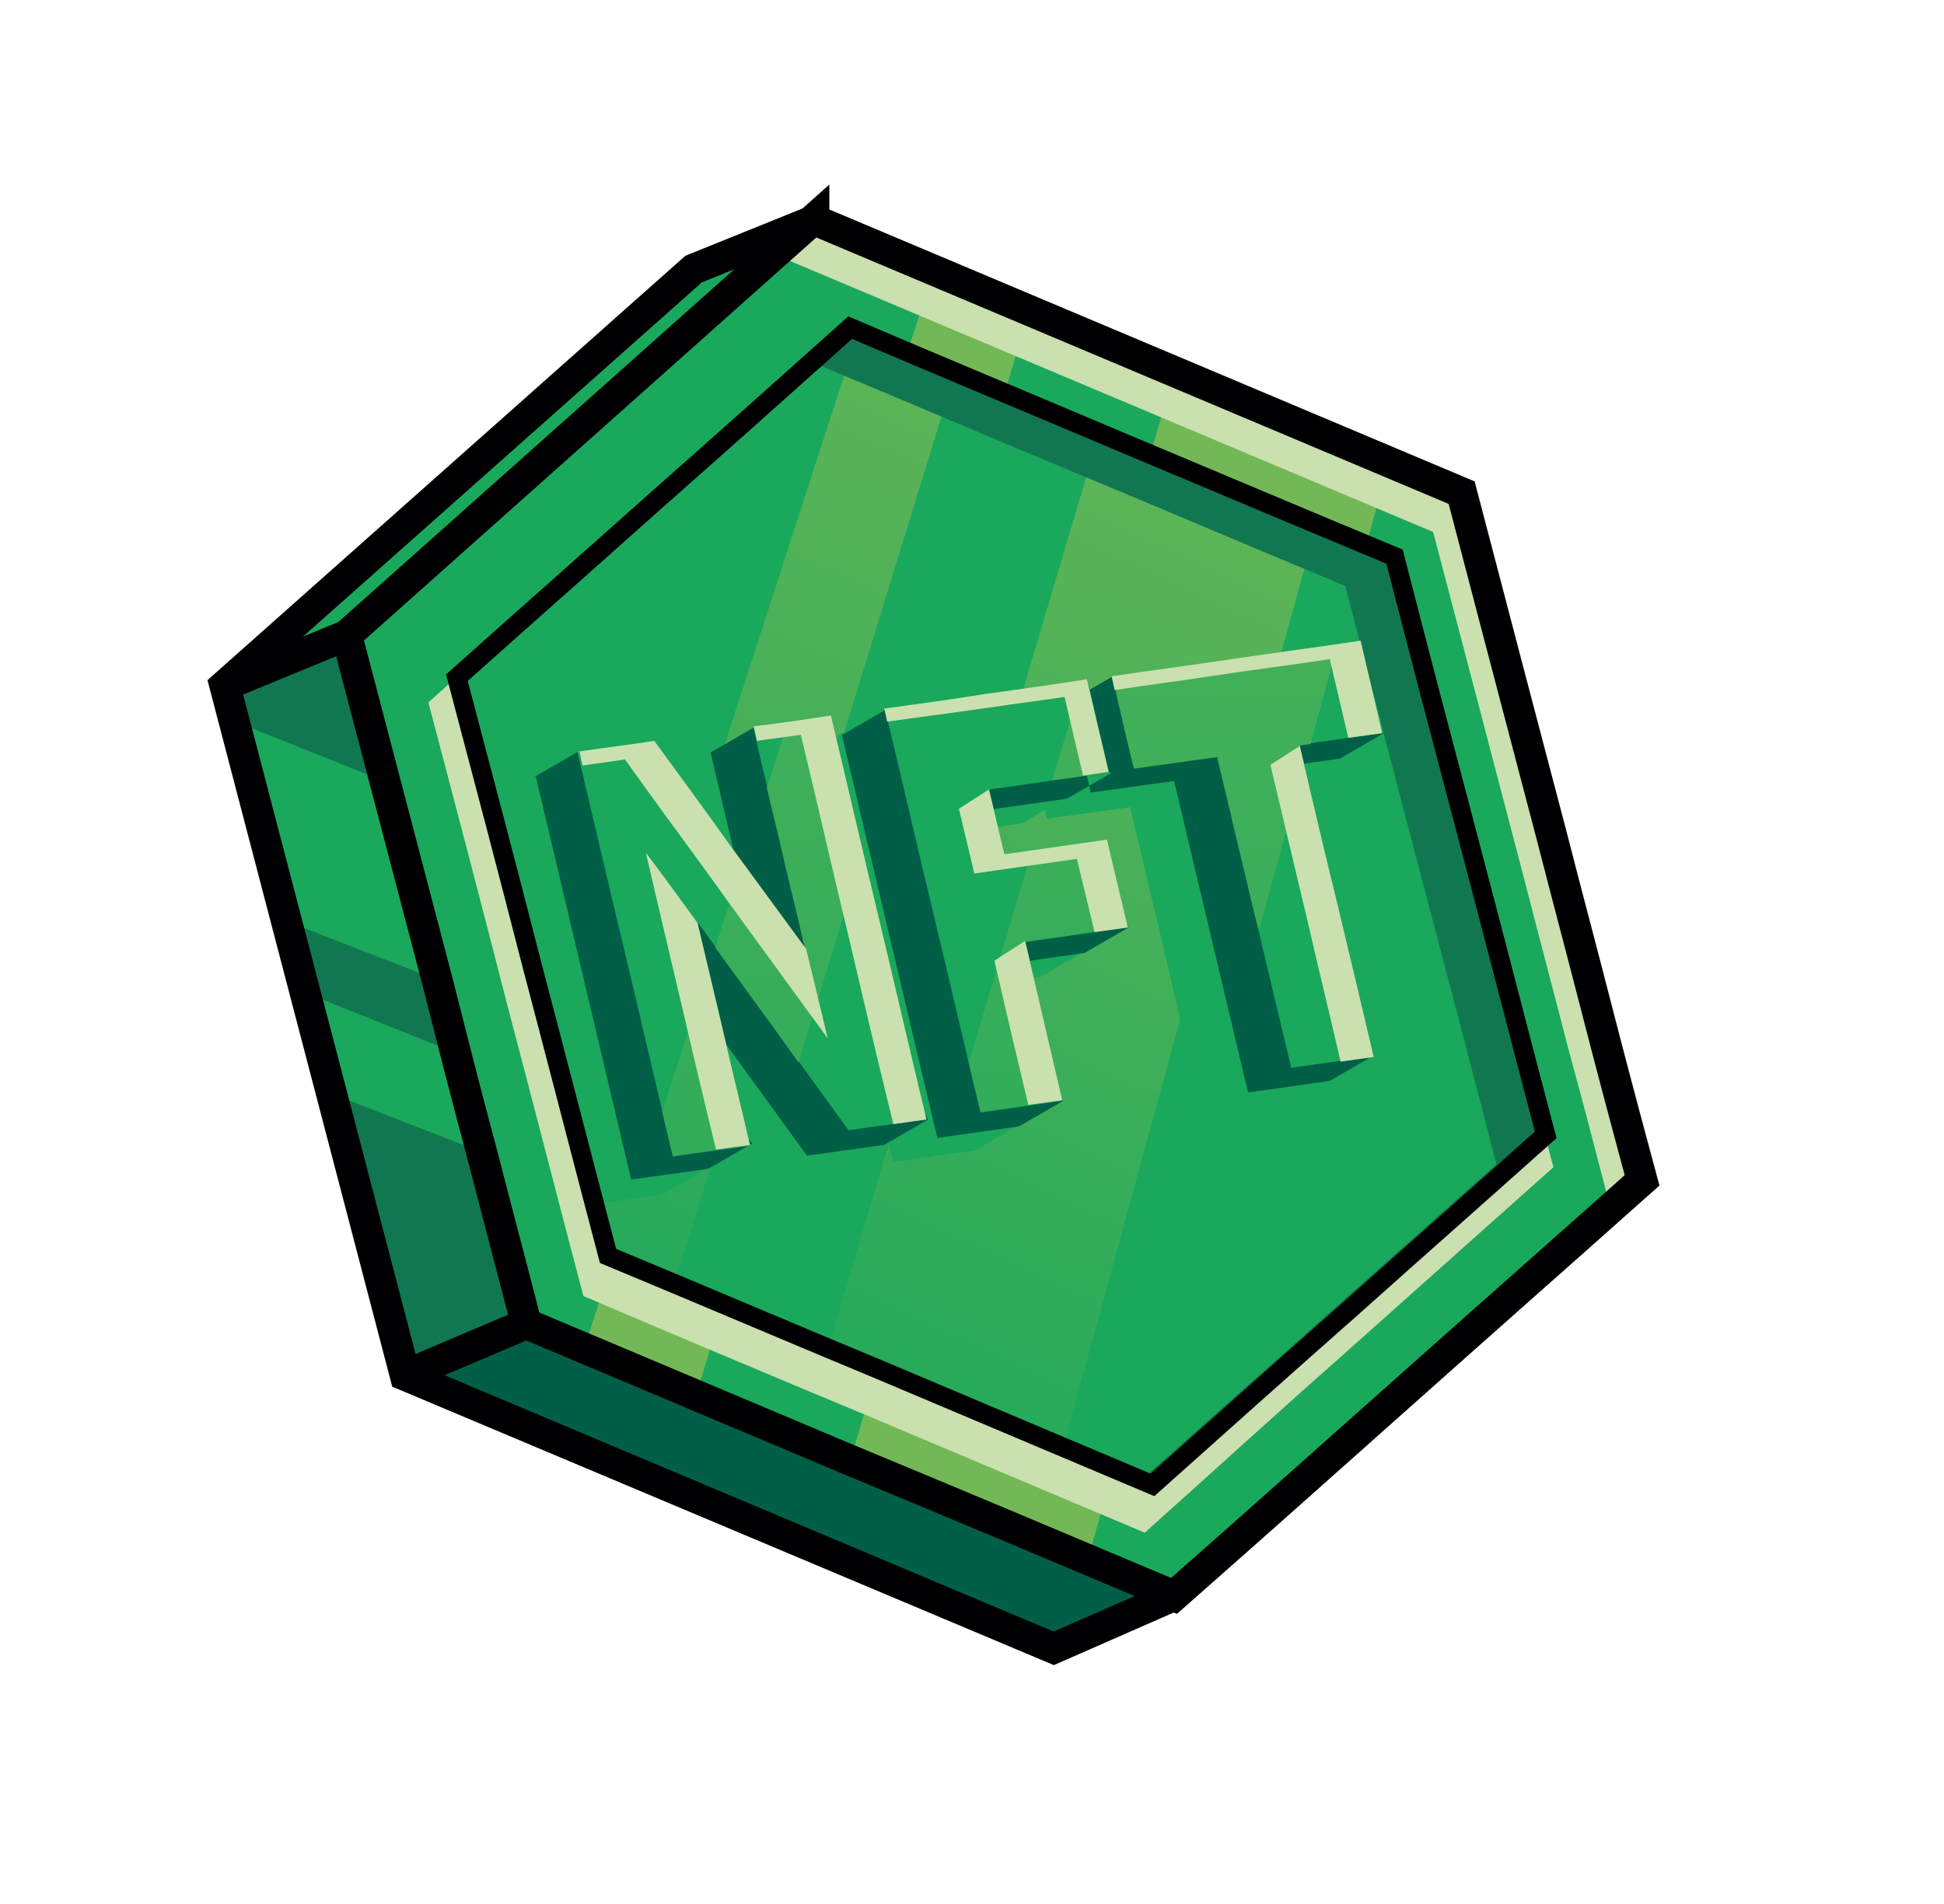 <?xml version="1.0" encoding="UTF-8"?><svg id="NFT" xmlns="http://www.w3.org/2000/svg" width="88.9mm" height="87.1mm" xmlns:xlink="http://www.w3.org/1999/xlink" viewBox="0 0 252 247"><defs><linearGradient id="GradientFill_3" x1="169.4" y1="19.2" x2="87.1" y2="195.6" gradientUnits="userSpaceOnUse"><stop offset="0" stop-color="#73b856"/><stop offset="1" stop-color="#1aa85c"/></linearGradient><linearGradient id="GradientFill_3-2" x1="133.3" y1="-97.9" x2="127.4" y2="239.7" xlink:href="#GradientFill_3"/></defs><polygon points="105.5 28.5 189.5 63.8 212.8 153.1 152.1 207 136.6 213.8 52.4 178.4 31.7 99.1 29.1 89.1 89.8 34.8 105.5 28.5" fill="#1aa85c" fill-rule="evenodd"/><path d="M133.5,40.3l-3.3,10.7c-4.2-1.8-8.4-3.5-12.6-5.3l3.5-10.7c4.2,1.7,8.3,3.5,12.5,5.2h0Zm18.8,7.9c9.3,3.9,18.5,7.8,27.8,11.7l-3,10.9c-9.3-3.9-18.7-7.9-28-11.8l3.2-10.8h0Zm-8,142.3l-3.3,11.9c-10.3-4.3-20.5-8.6-30.8-12.9l3.5-11.8h.3c10.1,4.4,20.1,8.6,30.2,12.9h0Zm-54.1-9.5l-14.5-6.1,3.8-11.7c4.8,2,9.5,4,14.3,6l-3.6,11.8Z" fill="#73b856" fill-rule="evenodd"/><path d="M123.8,48.3l-14.4,46.8h-.3s-5.7,3.3-5.7,3.3l2.2,9.1-4.4,14.4-8.3-22.2,18.4-56.8c4.2,1.8,8.4,3.6,12.6,5.3h0Zm18.9,8l2.7,1.1c8.4,3.5,16.8,7.1,25.3,10.6l-6,21.7-15.7,2.2-10.5-1-5.7,3.3,1.9,8.1-3.3,.5-.3-1.4-.4-5.5,11.8-39.7h0Zm-7.2,48.7l-3,1.8-5,.7-2.7,9,7.5-1.1,8.3,8-5.7,3.3-13.3,1.9,2.4,10.3,8.1,7-5.7,3.3-10.6,1.5-.6-2.3-7.9,26.5c2.2,.9,4.4,1.9,6.7,2.8,8,3.4,15.9,6.7,23.8,10.1l15.2-55.6-1.7-7.3-4.8-20.2-10.8,1.5-.3-1.3h0Zm-48.1,61.5l-8.7-3.7c-.6-2.2-1.1-4.4-1.7-6.6l8.9-1.3,5.7-3.3-9.1-11-1.2-5.3,1.4-4.3,6.3,8.6,4.7,6.5-6.2,20.2h0Zm71.6-55.8l2.2-8-4,.6,1.8,7.5h0Zm-72.8,9.4l7,9.6-3.4-14.4-.8-3.5-2.7,8.4Z" fill="url(#GradientFill_3)" fill-rule="evenodd"/><path d="M110.2,42.5c11.7,5,23.5,9.9,35.3,14.9,11.7,4.9,23.5,9.9,35.3,14.8,3.2,12.5,6.5,25,9.8,37.5,3.3,12.5,6.5,25,9.8,37.5-8.5,7.6-17,15.1-25.5,22.7-8.5,7.5-17,15.1-25.5,22.7l-1.5-.6c6.9-6.1,13.7-12.2,20.6-18.3,8.5-7.6,17-15.1,25.5-22.7-3.2-12.5-6.5-25-9.8-37.5-3.3-12.5-6.5-25-9.8-37.5-11.8-4.9-23.5-9.9-35.3-14.8-11.3-4.7-22.5-9.5-33.8-14.2l4.9-4.4Z" fill="#117751" fill-rule="evenodd"/><polygon points="29.1 88.9 44.9 82.4 68.2 171.7 152.1 207 136.6 213.8 52.4 178.4 29.1 88.9" fill="#117751" fill-rule="evenodd"/><polygon points="29.1 89.1 44.9 82.4 105.5 28.5 89.8 34.8 29.1 89.1" fill="#1aa85c" fill-rule="evenodd"/><path d="M138.6,91l5.7-3.3,10.5,1,16.1-2.3,8.5,8.7-5.7,3.3-10.8,1.5,4.8,20.2,10.4,16.8-5.7,3.3-10.6,1.5-4.8-20.2-4.8-20.2-10.8,1.5-2.8-12h0Zm-69.4,9.8l5.7-3.3,14.1,15.5,9.9,13.5-3.4-14.4-3.4-14.5,5.7-3.3,10.6,28.1,11.9,22.8-5.7,3.3-10,1.4-9.8-13.5-9.8-13.5,3.4,14.4,9.1,11-5.7,3.3-10,1.4-6.2-26.2-6.2-26.2h0Zm39.9-5.6l6.2,26.2,6.2,26.2,10.6-1.5,5.7-3.3-8.1-7-2.4-10.3,13.3-1.9,5.7-3.3-8.3-8-13.3,1.9-2-8.4,15.6-2.2,5.7-3.3-8.5-8.7-20.6,.4-5.7,3.3Z" fill="#025f47" fill-rule="evenodd"/><line x1="29.1" y1="88.9" x2="44.9" y2="82.4" fill="none" stroke="#000003" stroke-miterlimit="22.9" stroke-width="4"/><path d="M37,119.4l-6.8-25.9,19.5,7.8,6.7,25.7-19.5-7.6h0Zm5.8,22.4l-3.4-13.1,19.5,7.8,3.4,12.9-19.5-7.6Z" fill="#1aa85c" fill-rule="evenodd"/><path d="M105.5,28.5c14,5.9,28,11.8,42,17.7,14,5.9,28,11.8,42,17.7,3.9,14.9,7.8,29.8,11.7,44.6,1.9,7.4,3.9,14.9,5.8,22.3,1.9,7.4,3.9,14.9,5.9,22.3l-4.1,3.6c-1.8-6.9-3.6-13.9-5.5-20.8-1.9-7.4-3.9-14.9-5.8-22.3-3.9-14.9-7.8-29.8-11.7-44.6-14-5.9-28-11.8-42-17.7-14-5.9-28-11.8-42-17.7-10.1,9-20.2,18-30.3,27-8.8,7.8-17.5,15.6-26.3,23.4l-.4-1.5c10.1-9,20.2-18,30.3-27,10.1-9,20.2-18,30.3-27Z" fill="#cae0af" fill-rule="evenodd"/><path d="M200.3,147.2l1.1,4.2c-8.5,7.6-19.2,17.1-27.7,24.7-8.5,7.5-16.8,15.1-25.3,22.7-11.8-5-23.5-9.9-35.3-14.9-11.8-4.9-25.8-10.8-37.5-15.8-3.3-12.5-6.5-25-9.8-37.5-3.2-12.5-7-27-10.3-39.5l3.7-3.3c3.1,11.8,6.7,25.7,9.8,37.5,3.2,12.5,6.5,25,9.8,37.5,11.7,5,23.5,9.9,35.3,14.8,11.8,5,23.5,9.9,35.3,14.9,8.5-7.5,17-15.1,25.5-22.7,7.3-6.5,18.2-16.2,25.5-22.7Z" fill="#cae0af" fill-rule="evenodd"/><path d="M144.2,87.7c5.4-.8,10.8-1.5,16.1-2.3,5.4-.8,10.8-1.5,16.1-2.3,.9,4,1.9,8,2.8,12-3.6,.5-7.2,1-10.8,1.5,1.6,6.7,3.2,13.4,4.8,20.2,1.6,6.7,3.2,13.4,4.8,20.2-3.5,.5-7.1,1-10.6,1.5-1.6-6.7-3.2-13.4-4.8-20.2-1.6-6.7-3.2-13.4-4.8-20.2-3.6,.5-7.2,1-10.8,1.5-1-4-1.9-8-2.8-12h0Zm-69.4,9.8c3.3-.5,6.6-.9,9.9-1.4,3.3,4.5,6.6,9,9.8,13.5,3.3,4.5,6.6,9,9.9,13.5-1.1-4.8-2.3-9.6-3.4-14.4-1.1-4.8-2.3-9.6-3.4-14.5,3.3-.5,6.7-.9,10-1.4,2.1,8.7,4.1,17.5,6.2,26.2,2.1,8.7,4.1,17.4,6.2,26.2-3.3,.5-6.7,.9-10,1.4-3.3-4.5-6.5-9-9.8-13.5-3.3-4.5-6.5-9-9.8-13.5,1.1,4.8,2.3,9.6,3.4,14.4,1.1,4.8,2.3,9.6,3.4,14.4-3.3,.5-6.7,.9-10,1.4-2.1-8.7-4.1-17.4-6.2-26.2-2.1-8.7-4.1-17.4-6.2-26.2h0Zm39.9-5.6c2.1,8.7,4.1,17.5,6.2,26.2,2.1,8.7,4.1,17.4,6.2,26.2,3.5-.5,7.1-1,10.6-1.5-.8-3.4-1.6-6.9-2.4-10.3-.8-3.4-1.6-6.9-2.4-10.3,4.4-.6,8.9-1.3,13.3-1.9-.9-3.8-1.8-7.6-2.7-11.4-4.4,.6-8.9,1.3-13.3,1.9-.7-2.8-1.3-5.6-2-8.4,5.2-.7,10.4-1.5,15.6-2.2-1-4-1.9-8-2.8-12-4.4,.6-8.7,1.2-13.1,1.9-4.4,.6-8.7,1.2-13.1,1.9Z" fill="#1aa85c" fill-rule="evenodd"/><path d="M144.2,87.7c5.4-.8,10.8-1.5,16.1-2.3,4.4-.6,8.7-1.2,13.1-1.8l-3.5,12.9-1.4,.2,.6,2.6-5.9,21.4-.6-2.3c-1.6-6.7-3.2-13.4-4.8-20.2-3.6,.5-7.2,1-10.8,1.5-1-4-1.9-8-2.8-12h0Zm-3.9,.5l-3.9,13c2.4-.3,4.9-.7,7.3-1-1-4-1.9-8-2.8-12h-.6Zm-6.5,22.1l-8.2,27.5,1.5,6.4c3.5-.5,7.1-1,10.6-1.5-.8-3.4-1.6-6.9-2.4-10.3-.8-3.4-1.6-6.9-2.4-10.3,4.4-.6,8.9-1.3,13.3-1.9-.9-3.8-1.8-7.6-2.7-11.4-3.2,.5-6.5,.9-9.7,1.4h0Zm-47.9,33.7l5.9-18.3,2,8.5c1.1,4.8,2.3,9.6,3.4,14.4-3.3,.5-6.7,.9-10,1.4l-1.4-5.9h0Zm6.8-21.1c2.5,3.4,5,6.9,7.5,10.3l3.3,4.6,8.3-27c-1.4-5.9-2.8-11.9-4.2-17.8l-5.5,.8-2.7,8.4c.5,2.2,1.1,4.5,1.6,6.7,1.1,4.8,2.3,9.6,3.4,14.4-2.8-3.8-5.5-7.5-8.2-11.3l-3.5,10.9Z" fill="url(#GradientFill_3-2)" fill-rule="evenodd"/><path d="M144.2,87.7c5.4-.8,10.8-1.5,16.1-2.3,5.4-.8,10.8-1.5,16.1-2.3,.9,4,1.9,8,2.8,12l-4.4,.6c-.8-3.4-1.6-6.8-2.4-10.2-5.4,.8-10.8,1.5-16.1,2.3-3.9,.6-7.9,1.1-11.8,1.7l-.4-1.8h0Zm24.3,9c1.4,6.1,3.3,14.1,4.8,20.2,1.6,6.7,3.2,13.4,4.8,20.2l-4.3,.6c-1.4-6.1-2.9-12.2-4.3-18.3-1.6-6.7-3.2-13.4-4.8-20.2l3.9-2.5h0Zm-93.6,.8c3.3-.5,6.6-.9,9.9-1.4,3.3,4.5,6.6,9,9.8,13.5l9.9,13.5,2.8,11.6c-3.3-4.5-13.2-18.1-16.5-22.7-3.3-4.5-6.6-9-9.8-13.5-1.8,.3-3.7,.5-5.5,.8l-.4-1.8h0Zm23.2-1.4c1.9-.3,3.8-.5,5.7-.8,2.1,8.7,4.1,17.5,6.2,26.2,1.9,8.1,3.8,16.2,5.8,24.3l4.3-.6c-2.1-8.7-4.1-17.4-6.2-26.2-2.1-8.7-4.1-17.4-6.2-26.2-3.3,.5-6.7,1-10,1.4l.4,1.8h0Zm-7.7,23.6c-2.2-3-4.4-6.1-6.7-9.1,1.1,4.8,5,21.2,6.1,26,1,4.2,2,8.4,3,12.5l4.4-.6c-1.1-4.8-2.3-9.6-3.4-14.4l-3.4-14.4h0Zm24.3-27.8c4.4-.6,8.7-1.2,13.1-1.9,4.4-.6,8.7-1.2,13.1-1.9,.9,4,1.9,8,2.8,12l-3.3,.5c-.8-3.4-1.6-6.8-2.4-10.2-4.4,.6-9.8,1.4-14.2,2l-8.8,1.2-.4-1.8h0Zm13.5,10.5l2,8.4,13.3-1.9,2.7,11.4-4.3,.6-2.3-9.5-13.3,1.9-2-8.4,3.9-2.5h0Zm4.7,19.7l2.4,10.3,2.4,10.3-4.4,.6-2-8.4-2.4-10.3,3.9-2.5Z" fill="#cae0af" fill-rule="evenodd"/><path d="M110.2,42.5c11.7,5,23.5,9.9,35.3,14.9,11.7,4.9,23.5,9.9,35.3,14.8,3.2,12.5,6.5,25,9.8,37.5,3.3,12.5,6.5,25,9.8,37.5-8.5,7.6-17,15.1-25.5,22.7-8.5,7.5-17,15.1-25.5,22.7-11.8-5-23.5-9.9-35.3-14.9-11.8-4.9-23.5-9.9-35.3-14.8-3.3-12.5-6.5-25-9.8-37.5-3.2-12.5-6.5-25-9.8-37.5,8.5-7.6,17-15.1,25.5-22.7,8.5-7.5,17-15.1,25.5-22.7Z" fill="none" fill-rule="evenodd" stroke="#000003" stroke-miterlimit="22.9" stroke-width="2.5"/><polygon points="136.6 213.8 52.4 178.4 68.2 171.7 152.1 207 136.6 213.8" fill="#025f47" fill-rule="evenodd"/><path d="M105.5,28.5c14,5.9,28,11.8,42,17.7,14,5.9,28,11.8,42,17.7,3.9,14.9,7.8,29.8,11.7,44.6,1.9,7.4,3.9,14.9,5.8,22.3,1.9,7.4,3.9,14.9,5.9,22.3-10.1,9-20.3,18-30.4,27-10.1,9-20.2,18-30.3,26.9-14-5.9-28-11.8-42-17.6-14-5.9-28-11.8-42-17.7-1.9-7.4-3.9-14.9-5.8-22.3-2-7.4-3.9-14.9-5.8-22.4-3.9-14.9-7.8-29.7-11.7-44.6,10.1-9,20.2-18,30.3-27,10.1-9,20.2-18,30.3-27Z" fill="none" fill-rule="evenodd" stroke="#000003" stroke-miterlimit="22.9" stroke-width="4"/><line x1="68.2" y1="171.7" x2="52.4" y2="178.4" fill="none" stroke="#000003" stroke-miterlimit="22.9" stroke-width="4"/><path d="M152.1,207l-15.5,6.8-84.1-35.4c-7.8-29.8-15.6-59.7-23.4-89.5l30.4-27,30.4-27,15.6-6.3" fill="none" fill-rule="evenodd" stroke="#000003" stroke-miterlimit="22.9" stroke-width="4"/></svg>